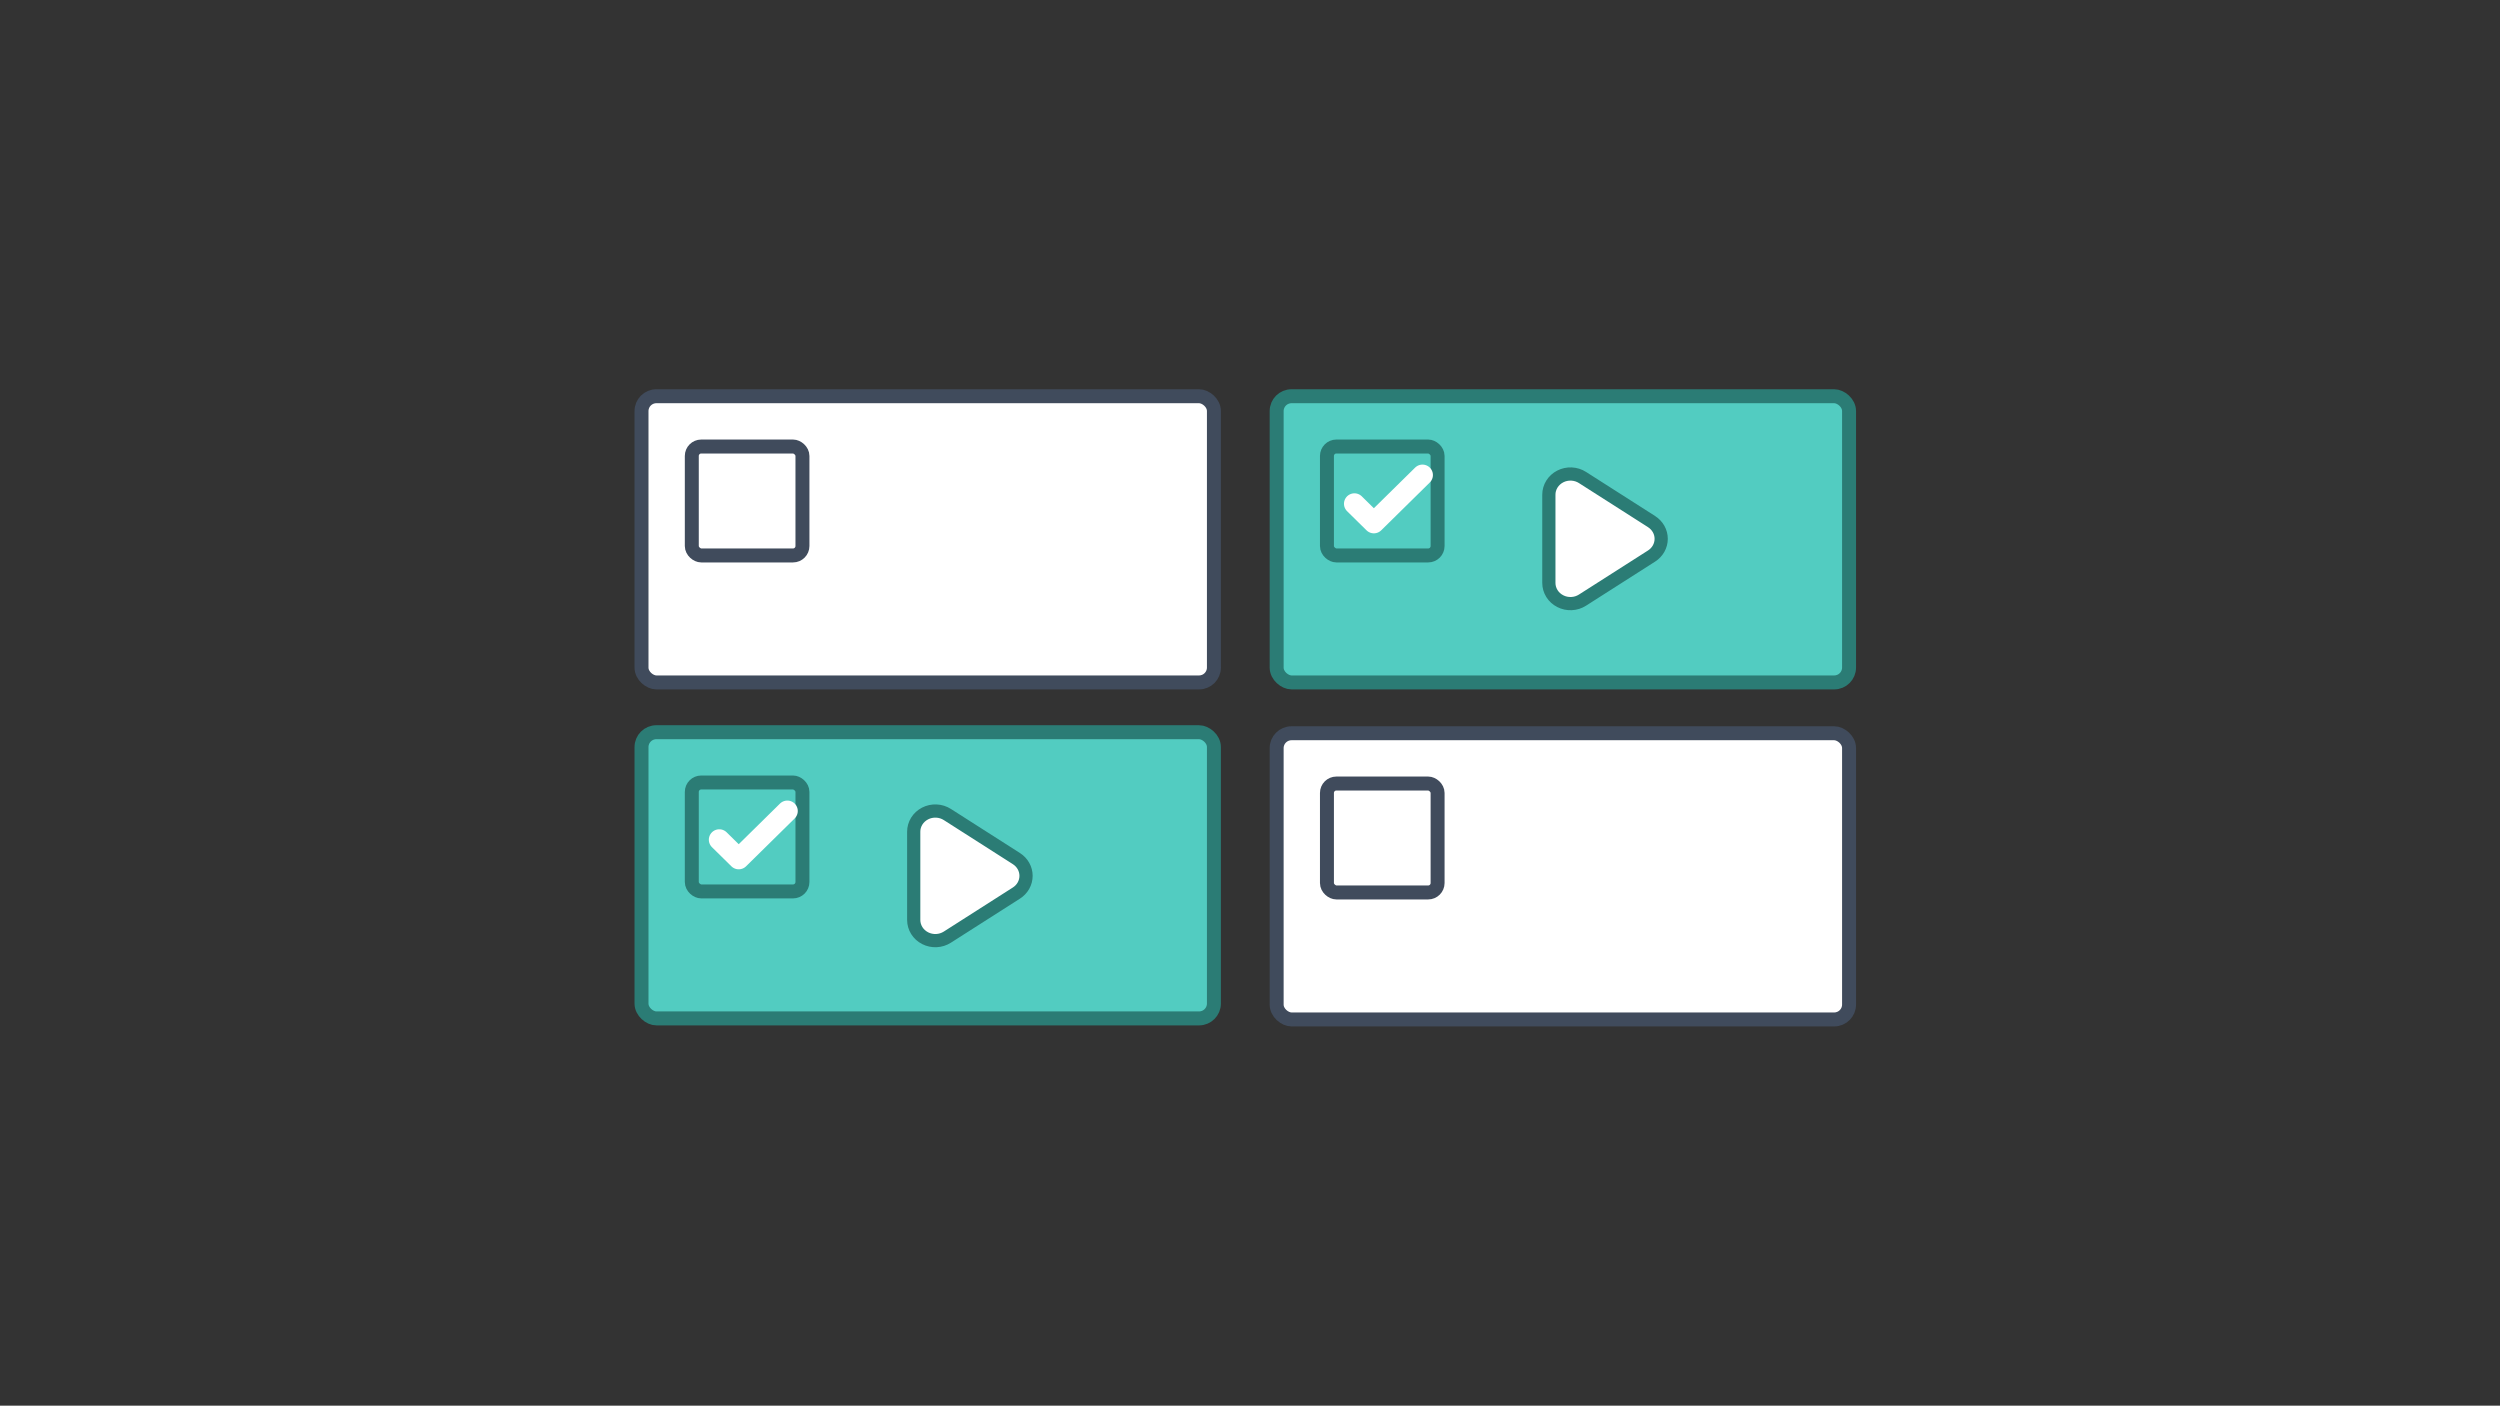 <svg width="265" height="149" viewBox="0 0 265 149" fill="none" xmlns="http://www.w3.org/2000/svg">
<rect x="0" y="0" width="265" height="149" fill="#333333" stroke="none"/>
<rect width="30.337" height="60.675" rx="1.575" transform="matrix(-1.8218e-08 1 1 1.04879e-07 68 77.614)" fill="#52CCC1" stroke="#2B7C75" stroke-width="1.48" stroke-linecap="round" stroke-linejoin="round"/>
<rect width="11.547" height="11.729" rx="1" transform="matrix(-4.56338e-08 1 1 4.187e-08 73.331 82.944)" fill="#52CCC1" stroke="#2B7C75" stroke-width="1.48" stroke-linecap="round" stroke-linejoin="round"/>
<path d="M76.244 89.011L78.305 91.04L83.457 85.967" stroke="white" stroke-width="2.215" stroke-linecap="round" stroke-linejoin="round"/>
<path d="M107.741 91.012L100.416 86.336C100.071 86.115 99.67 85.989 99.255 85.97C98.84 85.951 98.428 86.04 98.062 86.228C97.696 86.416 97.39 86.695 97.177 87.036C96.965 87.377 96.853 87.768 96.854 88.165V97.514C96.854 97.911 96.966 98.3 97.179 98.641C97.392 98.982 97.698 99.26 98.064 99.448C98.43 99.635 98.842 99.724 99.256 99.705C99.67 99.685 100.071 99.559 100.416 99.338L107.741 94.663C108.055 94.463 108.312 94.191 108.49 93.873C108.668 93.555 108.761 93.199 108.761 92.838C108.761 92.477 108.668 92.122 108.49 91.804C108.312 91.485 108.055 91.214 107.741 91.014V91.012Z" fill="white" stroke="#2B7C75" stroke-width="1.4" stroke-linecap="round" stroke-linejoin="round"/>
<rect width="30.337" height="60.675" rx="1.575" transform="matrix(-1.8218e-08 1 1 1.04879e-07 135.325 42)" fill="#52CCC1" stroke="#2B7C75" stroke-width="1.48" stroke-linecap="round" stroke-linejoin="round"/>
<rect width="11.547" height="11.729" rx="1" transform="matrix(-4.56338e-08 1 1 4.187e-08 140.656 47.331)" fill="#52CCC1" stroke="#2B7C75" stroke-width="1.48" stroke-linecap="round" stroke-linejoin="round"/>
<path d="M143.569 53.398L145.63 55.427L150.782 50.354" stroke="white" stroke-width="2.215" stroke-linecap="round" stroke-linejoin="round"/>
<path d="M175.066 55.288L167.741 50.613C167.396 50.392 166.995 50.266 166.58 50.246C166.165 50.227 165.753 50.316 165.387 50.504C165.021 50.692 164.715 50.972 164.502 51.313C164.29 51.654 164.178 52.044 164.179 52.442V61.79C164.179 62.187 164.291 62.577 164.504 62.918C164.717 63.258 165.023 63.537 165.389 63.724C165.755 63.912 166.167 64 166.581 63.981C166.995 63.962 167.396 63.835 167.741 63.615L175.066 58.94C175.38 58.739 175.637 58.468 175.815 58.15C175.993 57.831 176.086 57.476 176.086 57.115C176.086 56.754 175.993 56.398 175.815 56.08C175.637 55.762 175.38 55.491 175.066 55.29V55.288Z" fill="white" stroke="#2B7C75" stroke-width="1.4" stroke-linecap="round" stroke-linejoin="round"/>
<rect width="30.337" height="60.675" rx="1.575" transform="matrix(-5.21958e-08 1 1 3.66061e-08 68 42)" fill="white" stroke="#404B5C" stroke-width="1.48" stroke-linecap="round" stroke-linejoin="round"/>
<rect width="11.547" height="11.729" rx="1" transform="matrix(-4.44001e-08 1 1 4.30333e-08 73.331 47.331)" fill="white" stroke="#404B5C" stroke-width="1.48" stroke-linecap="round" stroke-linejoin="round"/>
<rect width="30.337" height="60.675" rx="1.575" transform="matrix(-5.21958e-08 1 1 3.66061e-08 135.325 77.724)" fill="white" stroke="#404B5C" stroke-width="1.48" stroke-linecap="round" stroke-linejoin="round"/>
<rect width="11.547" height="11.729" rx="1" transform="matrix(-4.44001e-08 1 1 4.30333e-08 140.656 83.054)" fill="white" stroke="#404B5C" stroke-width="1.48" stroke-linecap="round" stroke-linejoin="round"/>
</svg>
